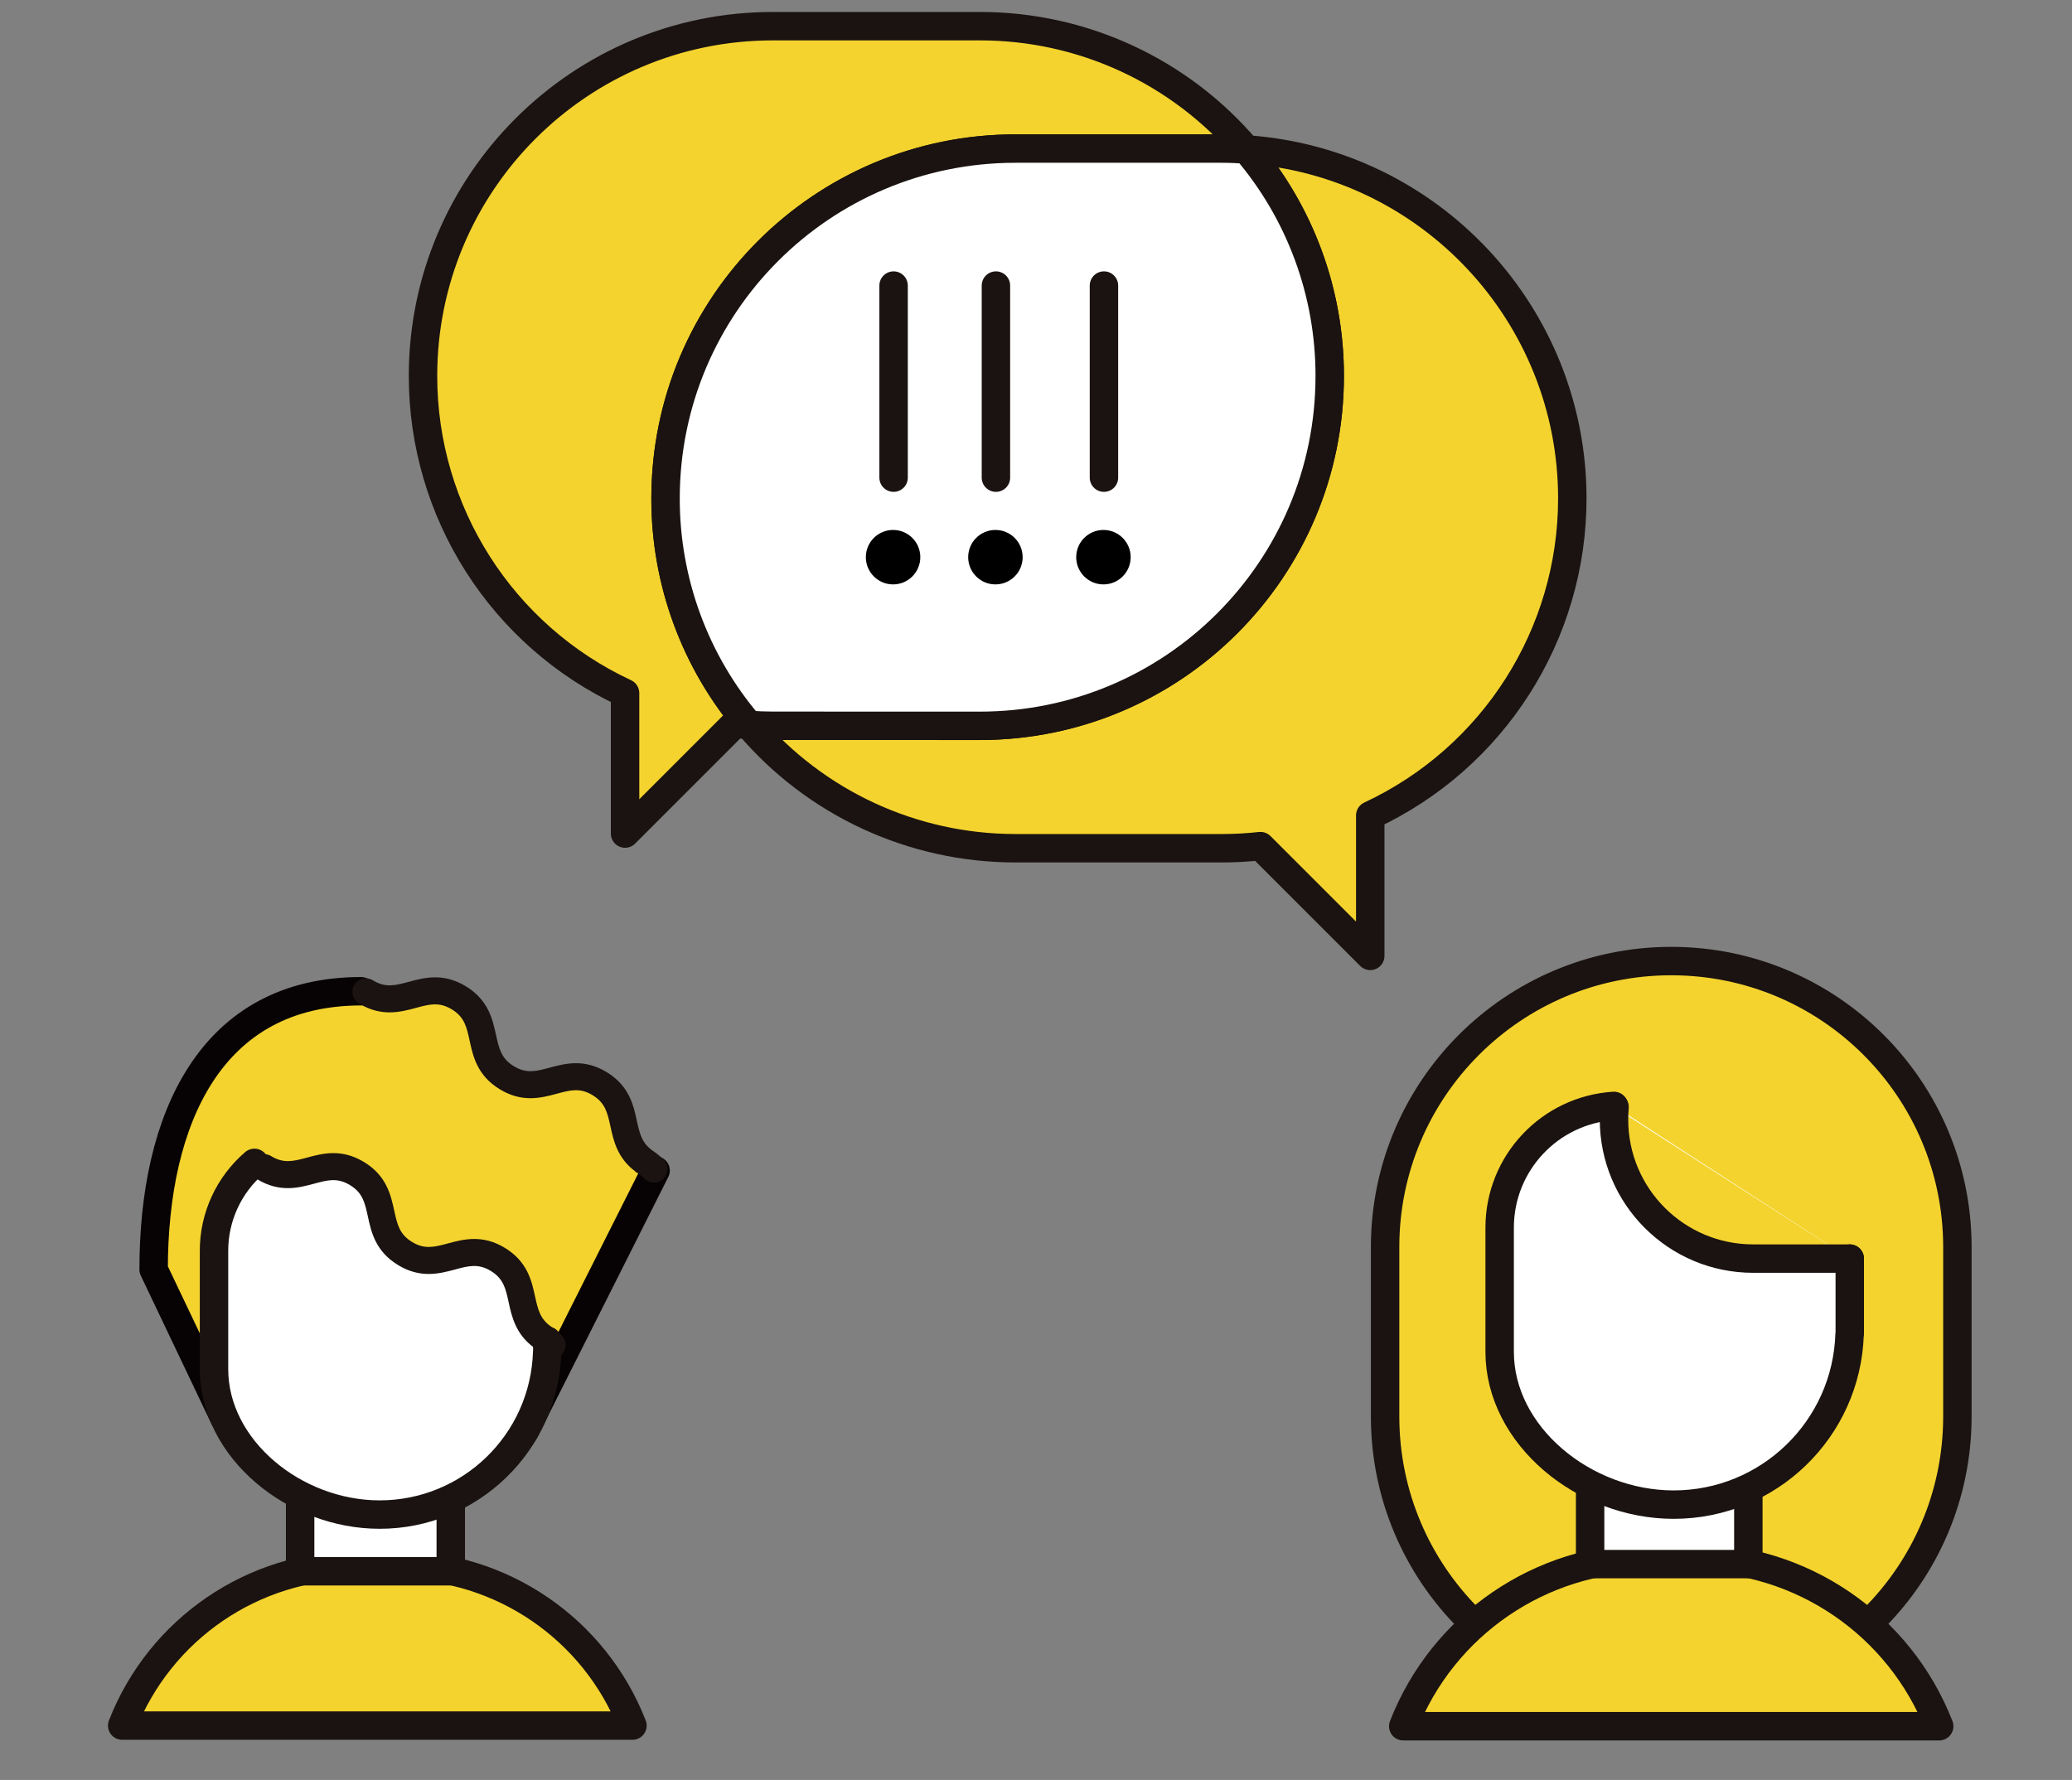 <?xml version="1.0" encoding="utf-8"?>
<!-- Generator: Adobe Illustrator 23.0.3, SVG Export Plug-In . SVG Version: 6.00 Build 0)  -->
<svg version="1.1" id="レイヤー_1" xmlns="http://www.w3.org/2000/svg" xmlns:xlink="http://www.w3.org/1999/xlink" x="0px"
	 y="0px" viewBox="0 0 364.44 313.12" style="enable-background:new 0 0 364.44 313.12;" xml:space="preserve">
<rect x="0" y="0" width="364.44" height="313.12" fill="#808080" stroke="none"/>
<style type="text/css">
	.st0{fill:#F4D32E;stroke:#1A1311;stroke-width:5;stroke-linecap:round;stroke-linejoin:round;}
	.st1{fill:#FFFFFF;stroke:#1A1311;stroke-width:5;stroke-linecap:round;stroke-linejoin:round;}
	.st2{fill:#F4D32E;stroke:#070203;stroke-width:5;stroke-linecap:round;stroke-linejoin:round;}
	.st3{fill:#F4D32E;}
	.st4{fill:#1A1311;}
	.st5{fill:#FFFFFF;}
	.st6{fill:none;stroke:#1A1311;stroke-width:5;stroke-linecap:round;stroke-linejoin:round;}
</style>
<g id="グループ化_38_1_" transform="translate(419.532 -551.725)">
	<g id="グループ化_33_1_">
		<path id="長方形_41_1_" class="st0" d="M-125.58,720.79L-125.58,720.79c27.79,0,50.33,22.53,50.33,50.33v29.76
			c0,27.79-22.53,50.33-50.33,50.33l0,0c-27.79,0-50.33-22.53-50.33-50.33v-29.76C-175.91,743.32-153.38,720.79-125.58,720.79z"/>
		<path id="パス_164_1_" class="st0" d="M-78.45,855.39c-6.98-17.87-24.21-29.64-43.4-29.64h-7.47
			c-19.19,0-36.42,11.77-43.4,29.64H-78.45z"/>
		<rect id="長方形_42_1_" x="-139.85" y="801.18" class="st1" width="27.83" height="25.69"/>
		<path id="パス_165_1_" class="st1" d="M-135.66,746.27c-11.3,0.72-20.1,10.09-20.1,21.42v21.84c0,14.76,14.88,26.88,30.6,26.88
			c16.73,0,30.43-13.28,30.95-30h0.03v-13.28"/>
		<path id="パス_166_1_" class="st0" d="M-135.65,746.47h0.1c-0.06,0.72-0.1,1.44-0.1,2.18c0,13.52,10.96,24.48,24.48,24.48h16.98
			"/>
	</g>
	<g id="グループ化_36_1_">
		<path id="パス_177_1_" class="st0" d="M-302.47,639.4c0-33.99,27.55-61.54,61.54-61.54h0h36.4c1.42,0,2.82,0.07,4.22,0.16
			c-11.68-13.77-28.82-21.71-46.88-21.69h-36.4c-33.99,0-61.54,27.55-61.54,61.54l0,0c0,23.92,13.86,45.68,35.54,55.78v24.71
			l19.31-19.31c0.82,0.09,1.64,0.15,2.47,0.2C-297.29,668.13-302.49,654-302.47,639.4z"/>
		<path id="パス_178_1_" class="st0" d="M-200.31,578.01c9.48,11.11,14.68,25.24,14.66,39.85l0,0c0,33.99-27.55,61.54-61.54,61.54
			l0,0h-36.4c-1.42,0-2.83-0.07-4.22-0.16c11.68,13.78,28.83,21.71,46.89,21.7h36.4c2.23,0,4.47-0.13,6.69-0.37l19.31,19.31v-24.71
			c21.68-10.11,35.54-31.86,35.54-55.78l0,0C-142.99,607.05-168.04,580.23-200.31,578.01z"/>
		<path id="パス_179_1_" class="st1" d="M-247.19,679.41c33.99,0,61.54-27.55,61.54-61.54l0,0c0.02-14.61-5.18-28.74-14.66-39.85
			c-1.4-0.09-2.8-0.16-4.22-0.16h-36.4c-33.99,0-61.54,27.55-61.54,61.54l0,0c-0.02,14.6,5.18,28.73,14.66,39.84
			c1.4,0.1,2.8,0.16,4.22,0.16L-247.19,679.41z"/>
	</g>
	<g id="グループ化_29_1_">
		<path id="パス_149_1_" class="st2" d="M-304.22,757.64l-23.16,46.03l-52.74-2.61l-12.39-26.01c0-26.46,10.03-48.95,36.49-48.95"
			/>
		<path id="パス_150_1_" class="st0" d="M-308.29,855.28c-6.65-17.02-23.05-28.22-41.32-28.22h-7.11
			c-18.27,0-34.67,11.2-41.32,28.22H-308.29z"/>
		<rect id="長方形_36_1_" x="-366.74" y="803.67" class="st1" width="26.49" height="24.46"/>
		<path id="パス_151_1_" class="st1" d="M-323.27,787.57v2.03h-0.02c-0.5,15.92-13.55,28.56-29.47,28.56
			c-14.96,0-29.13-11.54-29.13-25.59v-20.79c-0.01-5.95,2.59-11.61,7.11-15.49"/>
	</g>
	<path id="パス_157_1_" class="st0" d="M-314.61,754.59"/>
	<path class="st3" d="M-336.3,742.65c-0.97,0-1.94-0.4-2.63-1.2c-0.72-0.82-1.32-1.73-1.78-2.72c-0.6,0.01-1.17-0.05-1.75-0.17
		c-1.25-0.27-2.25-1.19-2.62-2.42c-0.02-0.08-0.05-0.17-0.06-0.25c-0.35-0.1-0.69-0.22-1.03-0.37c-0.9-0.39-1.58-1.12-1.9-2
		c-1.77-0.18-3.14-1.67-3.15-3.48c0-1.93,1.56-3.5,3.5-3.5l5.44-0.01c0.79-0.03,1.58,0.17,2.26,0.57c0.26,0.15,0.5,0.34,0.71,0.55
		c0.43,0.43,0.75,0.94,0.95,1.5c1.22,0.61,2.19,1.54,2.78,2.75c0.41,0.77,0.58,1.64,0.52,2.49c0.23,0.37,0.43,0.76,0.61,1.17
		c0.2,0.48,0.47,0.91,0.8,1.29c1.27,1.45,1.13,3.67-0.33,4.94C-334.66,742.36-335.48,742.65-336.3,742.65z"/>
	<path class="st3" d="M-313.11,754.57c-0.13,0-0.26-0.01-0.39-0.02c-0.06-0.01-0.12-0.01-0.17-0.02c-0.46-0.07-0.91-0.2-1.34-0.39
		c-2.32-0.99-4.44-2.36-6.29-4.07c-0.05-0.04-0.1-0.09-0.14-0.14c-0.57-0.58-1.19-1.12-1.84-1.6c-0.01-0.01-0.05-0.02-0.09-0.01
		c-1.89,0.42-3.76-0.77-4.17-2.66c-0.42-1.89,0.77-3.76,2.66-4.17c1.66-0.37,3.4-0.13,4.88,0.66c1.09-0.73,2.53-0.8,3.71-0.11
		c0.41,0.24,0.87,0.39,1.35,0.42c1.66,0.12,2.96,1.39,3.2,2.97c0.91,0.54,1.69,1.27,2.28,2.17c0.08,0.13,0.16,0.26,0.22,0.39
		c0.72,1.49,0.57,3.34-0.38,4.71C-310.45,753.89-311.73,754.57-313.11,754.57z M-312.1,747.77L-312.1,747.77L-312.1,747.77z"/>
	<path id="パス_160_1_" class="st4" d="M-302.81,755.74c-0.58-0.6-1.23-1.14-1.94-1.59l0.01-0.01c-1.9-1.32-2.28-2.99-2.78-5.26
		c-0.59-2.73-1.33-6.13-5.3-8.55c-3.97-2.42-7.33-1.51-10.03-0.79c-2.37,0.64-4.09,1.1-6.31-0.26c-2.22-1.36-2.6-3.09-3.13-5.5
		c-0.6-2.73-1.33-6.13-5.3-8.55s-7.33-1.52-10.03-0.79c-2.38,0.64-4.09,1.1-6.32-0.26c-1.12-0.68-2.59-0.33-3.27,0.79l0,0
		c-0.41,0.67-0.46,1.51-0.13,2.22c0.2,0.43,0.52,0.8,0.93,1.05c3.97,2.42,7.33,1.52,10.03,0.79c2.38-0.64,4.09-1.1,6.32,0.26
		s2.6,3.09,3.13,5.5c0.59,2.73,1.33,6.13,5.3,8.55c3.97,2.42,7.33,1.51,10.03,0.79c2.37-0.64,4.09-1.1,6.31,0.26
		c2.22,1.36,2.6,3.09,3.13,5.49c0.54,2.51,1.22,5.58,4.4,7.94c-0.01,0.01-0.02,0.02-0.03,0.03c0.11,0.06,0.22,0.12,0.33,0.19
		c0.14,0.1,0.28,0.19,0.42,0.28c0.3,0.22,0.57,0.46,0.83,0.72c0.91,0.94,2.42,0.97,3.37,0.06
		C-301.92,758.2-301.89,756.7-302.81,755.74C-302.81,755.75-302.81,755.75-302.81,755.74z"/>
	<path class="st5" d="M-354.74,769.61c-0.39,0-0.78-0.07-1.16-0.2c-1.83-0.59-3.18-1.72-4.37-2.71c-0.73-0.61-1.42-1.19-2.07-1.5
		c-1.03-0.38-2.14-0.5-3.23-0.35c-1.63,0.22-3.15-0.94-3.37-2.58c-0.22-1.62,0.9-3.1,2.5-3.36c0.14-0.52,0.42-1.02,0.85-1.41
		c1.12-1.05,2.65-1.51,4.14-1.27c0.93,0.05,1.86,0.18,2.77,0.4c0.07,0.02,0.14,0.04,0.21,0.06c4.16,1.3,6.97,5.08,7.02,9.43
		c0.05,0.96-0.31,1.9-1,2.58c-0.23,0.23-0.49,0.41-0.77,0.56C-353.71,769.49-354.22,769.61-354.74,769.61z"/>
	<path class="st5" d="M-329.93,786.09c-2.65,0-5.22-0.86-7.36-2.47c-1.91-1.45-3.71-3.04-5.39-4.73c-1.48-0.24-2.58-1.56-2.51-3.1
		c0.08-1.65,1.47-2.94,3.14-2.86c0.76,0.04,1.5,0.24,2.16,0.59c0.13-0.07,0.26-0.13,0.4-0.18c1.67-0.6,4.47-1.6,7.22-0.31
		c0.06,0.03,0.12,0.06,0.17,0.09c1.09,0.6,2.04,1.4,2.82,2.36c0.53,0.65,0.74,1.46,0.65,2.23c0.34,0.23,0.66,0.48,0.97,0.75
		c1.62,1.44,2.17,3.62,1.45,5.61c-0.4,1.09-1.38,1.85-2.53,1.96C-329.14,786.07-329.54,786.09-329.93,786.09z M-342.34,778.93
		L-342.34,778.93L-342.34,778.93z"/>
	<path id="パス_163_1_" class="st4" d="M-320.71,786.66c-0.58-0.6-1.23-1.14-1.94-1.59l0.01-0.01c-1.9-1.32-2.28-2.99-2.78-5.26
		c-0.59-2.73-1.33-6.13-5.3-8.55c-3.97-2.42-7.33-1.51-10.03-0.79c-2.37,0.64-4.09,1.1-6.31-0.26c-2.22-1.35-2.6-3.09-3.13-5.5
		c-0.6-2.73-1.33-6.13-5.3-8.55c-3.97-2.42-7.33-1.52-10.03-0.79c-2.38,0.64-4.09,1.1-6.32-0.26c-1.12-0.68-2.59-0.33-3.27,0.79l0,0
		c-0.41,0.67-0.46,1.51-0.13,2.22c0.2,0.43,0.52,0.8,0.93,1.05c3.97,2.42,7.33,1.52,10.03,0.79c2.38-0.64,4.09-1.1,6.32,0.26
		c2.23,1.36,2.6,3.09,3.13,5.5c0.59,2.73,1.33,6.13,5.3,8.55s7.33,1.51,10.03,0.79c2.37-0.64,4.09-1.1,6.31,0.26
		c2.22,1.36,2.6,3.09,3.12,5.49c0.55,2.51,1.22,5.58,4.4,7.94c-0.01,0.01-0.02,0.02-0.03,0.03c0.11,0.06,0.22,0.12,0.33,0.19
		c0.14,0.1,0.28,0.18,0.42,0.28c0.3,0.22,0.57,0.46,0.83,0.72c0.91,0.94,2.42,0.97,3.37,0.06
		C-319.82,789.11-319.8,787.61-320.71,786.66L-320.71,786.66z"/>
	<line class="st6" x1="-262.36" y1="601.96" x2="-262.36" y2="635.75"/>
	<circle cx="-262.45" cy="649.74" r="4.79"/>
	<line class="st6" x1="-244.36" y1="601.96" x2="-244.36" y2="635.75"/>
	<circle cx="-244.45" cy="649.74" r="4.79"/>
	<line class="st6" x1="-225.36" y1="601.96" x2="-225.36" y2="635.75"/>
	<circle cx="-225.45" cy="649.74" r="4.79"/>
</g>
</svg>
